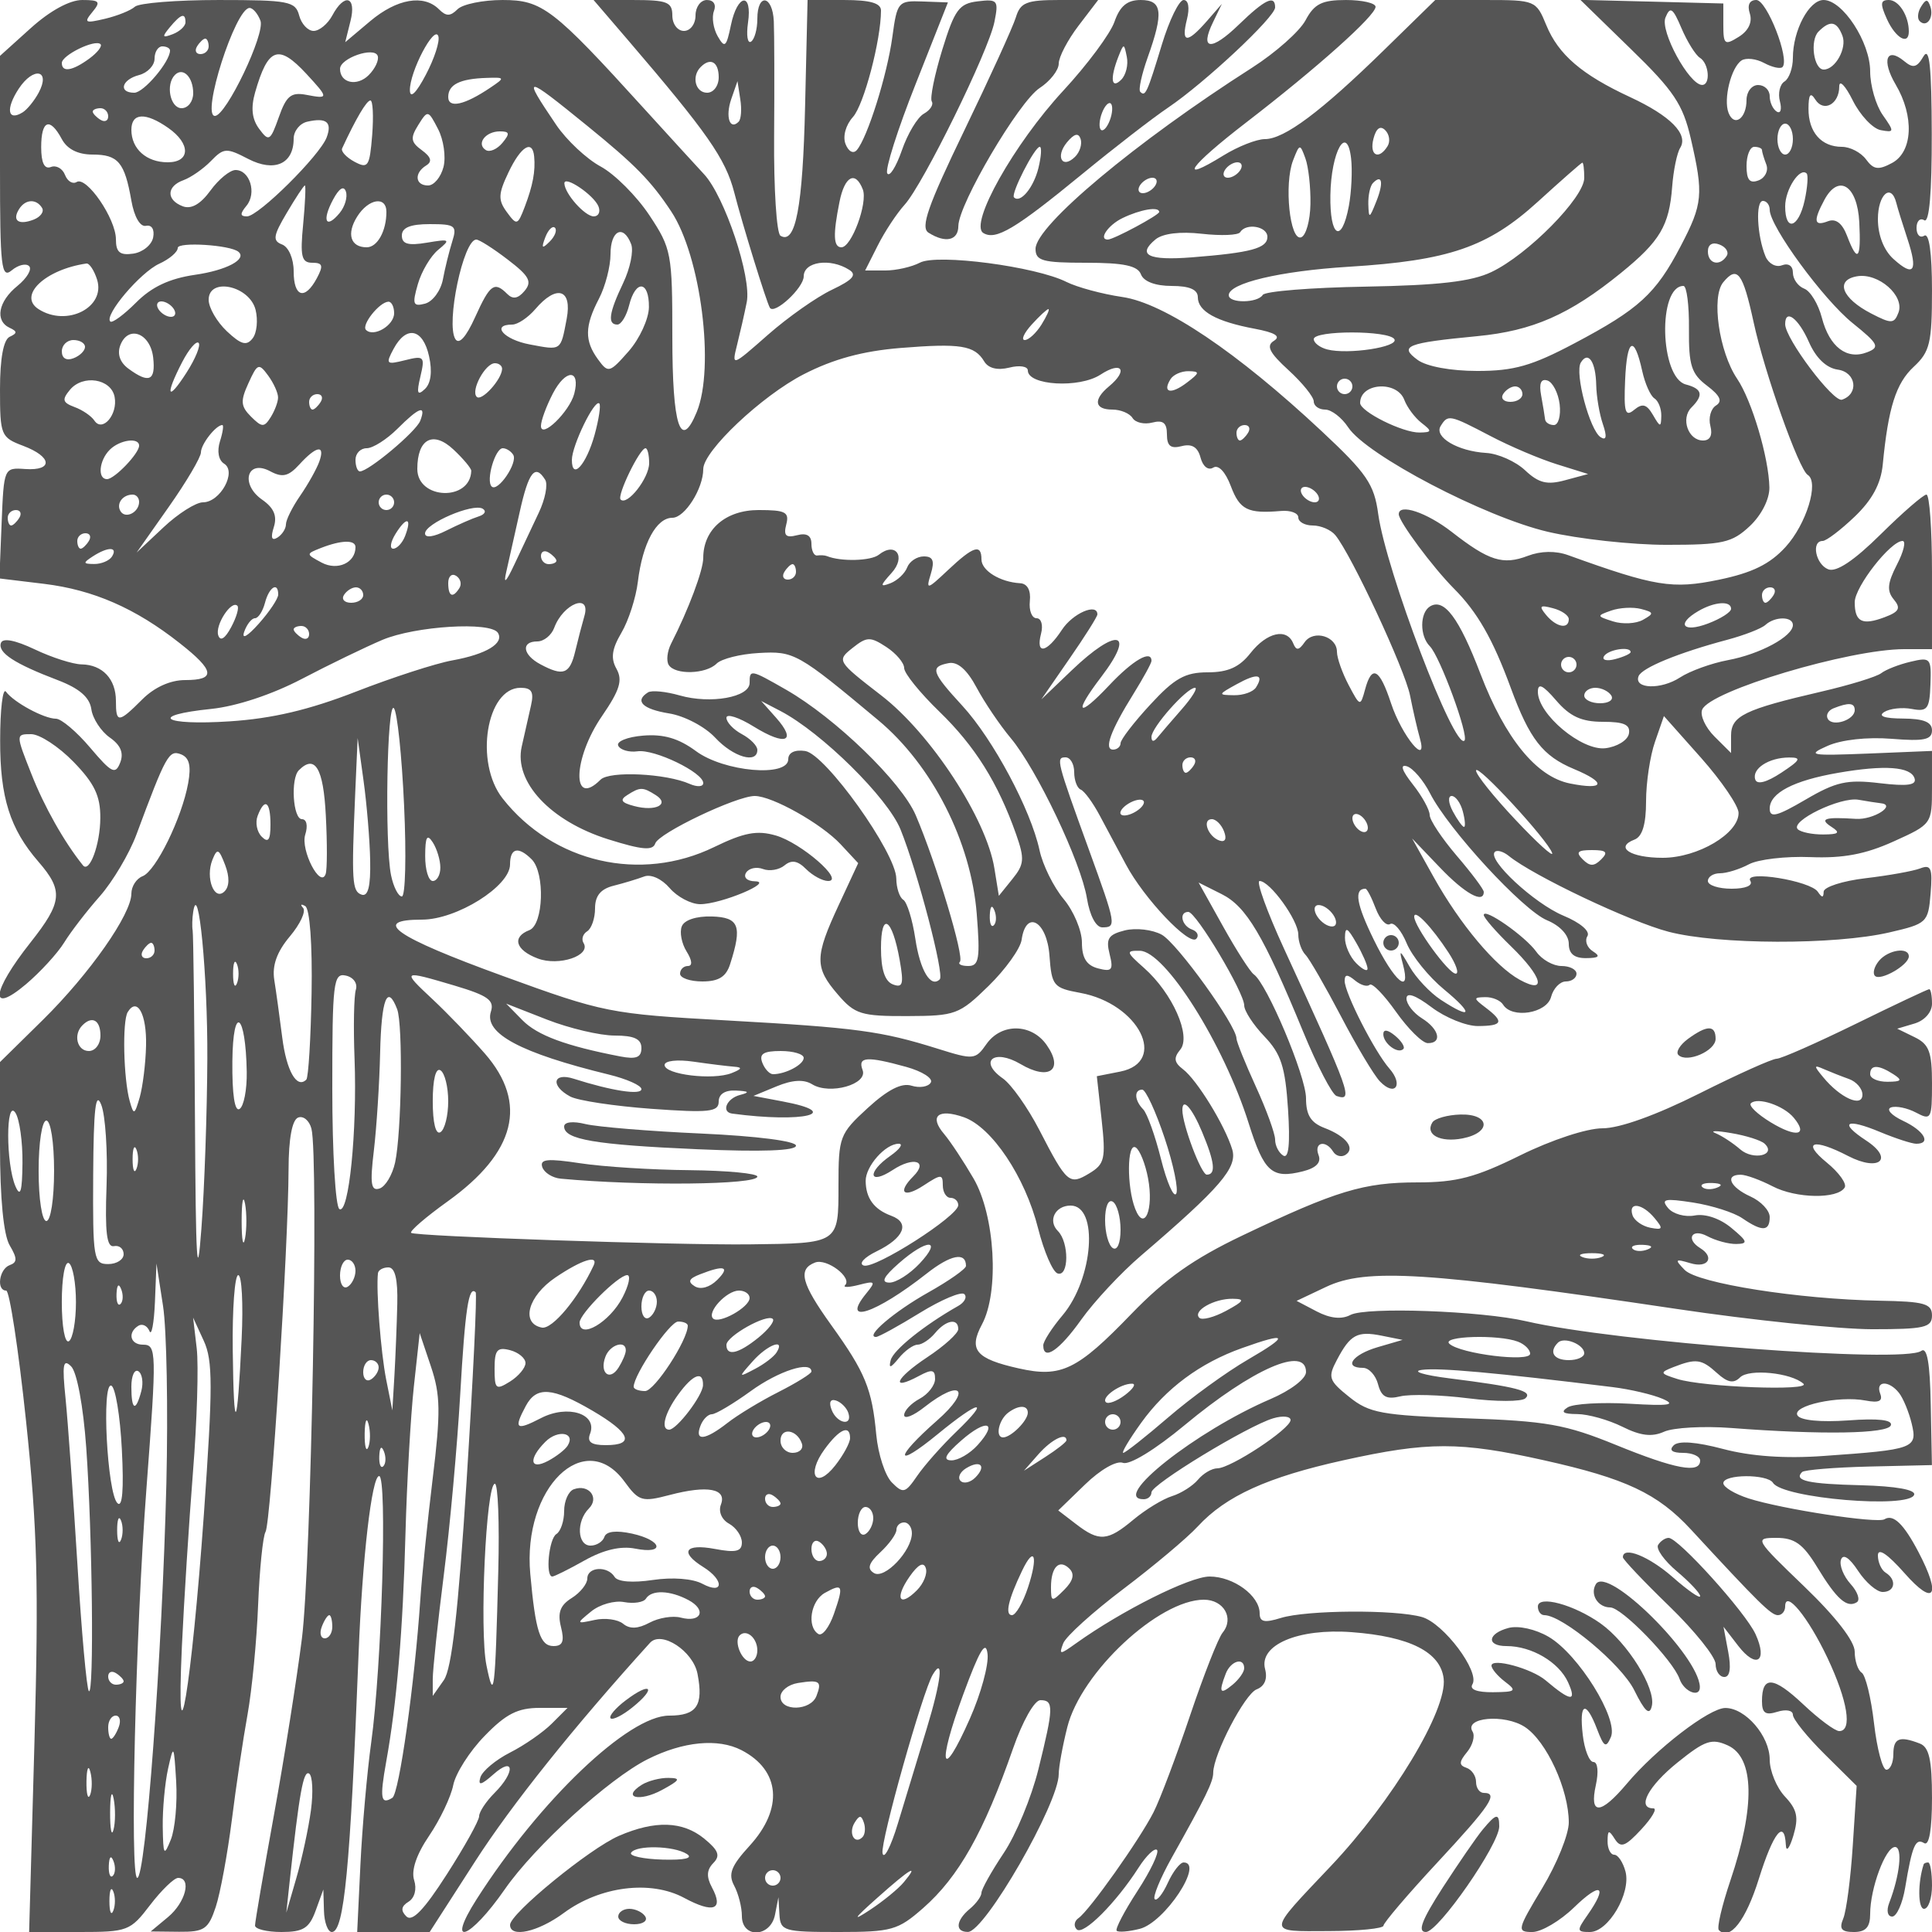 <svg xmlns="http://www.w3.org/2000/svg" version="1.0" width="250" height="250" viewBox="0 0 250 250" preserveAspectRatio="xMidYMid meet">
<g transform="translate(0,250) scale(0.01,-0.01)" fill="#555555" stroke="none">
<path d="M400 24638 l-400 -361 0 -1451 c0 -1288 17 -1436 152 -1324 84 70 185 94 225 54 40 -40 -28 -155 -152 -256 -248 -201 -294 -451 -100 -542 100 -46 100 -70 0 -116 -80 -38 -125 -280 -125 -678 0 -597 11 -624 300 -733 376 -142 391 -325 25 -300 -274 19 -275 16 -304 -698 l-29 -718 579 -70 c637 -78 1181 -315 1754 -767 455 -357 472 -478 70 -478 -191 0 -397 -93 -554 -250 -308 -308 -341 -310 -341 -20 0 284 -174 469 -445 473 -113 2 -385 89 -605 194 -256 121 -414 151 -438 83 -44 -125 175 -268 738 -482 277 -106 410 -221 432 -375 17 -121 125 -286 238 -366 142 -99 184 -201 135 -326 -62 -158 -111 -133 -388 194 -174 206 -374 375 -443 375 -154 0 -546 212 -647 350 -41 55 -75 -228 -75 -630 -2 -737 127 -1146 495 -1570 325 -375 311 -522 -101 -1044 -507 -640 -540 -947 -59 -541 185 157 407 399 493 538 85 139 293 409 462 600 168 191 381 550 473 797 382 1027 421 1099 575 1040 109 -42 136 -146 95 -374 -81 -449 -418 -1138 -590 -1204 -80 -31 -145 -132 -145 -225 0 -267 -540 -1037 -1145 -1634 l-555 -546 0 -1080 c0 -684 46 -1157 125 -1291 100 -170 100 -221 0 -257 -136 -50 -175 -329 -45 -329 43 0 159 -759 257 -1687 146 -1384 165 -2129 109 -4150 l-69 -2463 650 0 c625 0 659 13 916 350 147 192 310 350 362 350 178 0 96 -317 -130 -506 l-225 -187 367 -4 c327 -3 379 33 475 322 59 179 152 685 208 1125 55 440 147 1056 204 1369 56 313 118 949 136 1413 19 465 62 890 96 946 68 110 295 3686 298 4693 1 396 46 638 124 668 67 26 145 -39 172 -144 95 -362 -4 -5646 -123 -6595 -66 -522 -229 -1554 -363 -2291 -134 -738 -244 -1379 -244 -1425 0 -46 154 -84 342 -84 281 0 359 48 442 275 l100 275 8 -275 c4 -151 50 -275 102 -275 159 0 238 824 346 3600 48 1233 171 2300 266 2300 107 0 34 -2466 -103 -3450 -53 -385 -116 -1094 -139 -1575 l-42 -875 469 0 469 0 587 912 c469 730 1281 1746 2264 2830 147 163 559 -107 615 -402 79 -410 -10 -540 -368 -540 -525 0 -1672 -1094 -2490 -2375 -407 -638 -89 -525 365 129 386 556 1346 1430 1848 1682 458 230 910 274 1214 117 503 -260 545 -755 105 -1237 -240 -262 -280 -367 -200 -516 55 -103 100 -280 100 -393 0 -294 372 -278 429 18 l44 225 13 -225 c13 -212 57 -225 761 -225 692 0 772 23 1099 310 460 404 786 983 1163 2065 124 355 277 625 354 625 175 0 172 -95 -26 -894 -89 -361 -291 -850 -450 -1086 -158 -237 -287 -467 -287 -513 0 -45 -68 -139 -150 -207 -182 -151 -195 -300 -25 -299 219 1 1175 1663 1175 2042 0 93 50 366 111 608 178 710 1184 1648 1767 1649 258 0 395 -240 243 -426 -56 -68 -246 -551 -422 -1074 -176 -522 -388 -1085 -472 -1250 -183 -359 -830 -1272 -971 -1370 -55 -38 -66 -104 -23 -146 83 -83 507 341 801 800 100 156 207 258 238 228 30 -31 -83 -270 -253 -531 -170 -261 -291 -493 -269 -515 23 -22 157 -11 298 25 323 81 837 859 568 859 -46 0 -138 -118 -204 -263 -66 -145 -142 -240 -170 -212 -28 28 71 270 221 538 442 789 536 981 536 1099 2 238 409 1020 562 1078 103 40 143 135 109 263 -81 312 428 529 1121 477 752 -56 1150 -258 1190 -602 47 -405 -663 -1583 -1463 -2428 -836 -883 -835 -841 -26 -838 389 1 709 33 710 70 1 37 315 406 698 818 689 742 794 900 600 900 -55 0 -100 64 -100 142 0 78 -56 160 -125 183 -98 33 -96 77 9 204 73 89 105 208 71 264 -115 185 414 232 677 60 280 -184 568 -810 568 -1236 0 -153 -154 -535 -343 -848 -325 -540 -332 -569 -129 -569 117 0 361 144 542 320 346 335 440 282 174 -98 -144 -205 -142 -222 29 -222 239 0 534 502 461 782 -32 120 -97 218 -146 218 -48 0 -87 79 -86 175 1 146 16 151 93 29 77 -121 136 -99 344 125 138 149 209 271 156 271 -220 0 -67 289 314 595 354 285 441 314 650 219 344 -157 356 -790 31 -1751 -109 -324 -176 -610 -148 -638 142 -142 349 123 518 665 187 598 332 779 349 435 4 -96 48 -42 97 122 71 237 49 338 -109 506 -108 115 -197 331 -197 478 0 305 -314 669 -575 668 -207 -1 -898 -532 -1275 -981 -339 -402 -486 -409 -400 -18 38 172 25 300 -31 300 -53 0 -116 158 -138 350 -49 419 40 455 185 75 89 -233 116 -249 179 -102 101 233 -421 1073 -806 1297 -169 99 -390 148 -517 115 -274 -72 -293 -235 -27 -235 324 0 676 -207 795 -467 118 -260 37 -253 -290 24 -182 154 -700 294 -700 190 0 -41 79 -135 175 -208 157 -119 141 -133 -156 -136 -207 -2 -306 36 -266 102 100 162 -372 791 -653 871 -347 99 -1492 91 -1825 -12 -213 -66 -275 -53 -275 60 0 228 -338 476 -648 476 -255 0 -1135 -440 -1729 -865 -210 -150 -222 -150 -165 0 34 90 384 406 777 703 393 297 828 662 965 811 364 394 902 638 1883 855 1097 243 1509 243 2593 1 1064 -237 1473 -430 1905 -897 878 -951 1037 -1108 1125 -1108 52 0 94 51 94 112 0 226 296 -134 548 -666 261 -554 325 -946 152 -946 -55 0 -265 156 -466 346 -386 363 -534 375 -534 41 0 -155 45 -186 200 -137 112 35 200 18 200 -39 0 -57 186 -287 413 -512 l412 -408 -50 -771 c-27 -423 -83 -849 -123 -945 -56 -134 -25 -175 137 -175 155 0 211 63 211 235 0 330 199 865 322 865 101 0 62 -368 -76 -725 -38 -99 -21 -175 39 -175 58 0 134 169 168 375 91 545 134 645 246 575 64 -39 101 176 101 583 0 496 -37 660 -158 706 -264 102 -342 70 -342 -139 0 -110 -41 -200 -90 -200 -50 0 -122 270 -160 600 -38 330 -110 625 -160 656 -49 31 -90 153 -90 272 0 134 -245 451 -654 844 -640 615 -647 628 -358 628 234 0 343 -78 524 -375 254 -419 387 -537 515 -458 47 29 11 136 -81 237 -91 101 -147 242 -124 313 27 81 109 28 222 -144 99 -150 241 -273 318 -273 160 0 185 159 38 250 -55 34 -100 134 -100 223 0 103 124 20 346 -231 385 -437 478 -295 179 275 -192 366 -326 494 -440 424 -94 -58 -1327 131 -1760 270 -179 58 -325 146 -325 197 0 118 570 121 643 4 123 -200 1765 -338 1826 -154 22 65 -236 111 -683 123 -690 17 -879 59 -767 171 28 28 418 60 866 71 l814 19 -15 778 c-10 546 -47 755 -124 699 -226 -164 -3957 116 -5110 384 -581 135 -2071 189 -2275 82 -115 -61 -263 -45 -436 45 l-261 137 380 180 c519 247 1306 197 4542 -285 963 -144 2099 -261 2525 -262 677 0 775 22 775 178 0 153 -98 181 -675 191 -1050 19 -2356 225 -2525 398 -134 138 -126 147 75 87 226 -68 318 77 125 196 -192 119 -106 260 93 154 107 -57 276 -103 375 -101 156 3 147 33 -64 208 -146 122 -337 187 -474 161 -126 -24 -281 19 -345 96 -97 117 -45 128 325 71 242 -38 529 -129 637 -204 256 -175 353 -171 353 17 0 84 -112 204 -250 266 -264 120 -336 282 -125 281 69 0 254 -68 413 -150 303 -158 839 -167 932 -16 31 49 -74 195 -232 324 -331 271 -173 318 278 84 403 -208 597 -38 230 202 -358 235 -257 293 185 108 200 -83 409 -151 466 -151 198 0 101 169 -172 297 -151 71 -221 149 -156 173 66 23 212 -7 325 -67 195 -104 206 -83 206 378 0 407 -37 507 -225 598 l-225 110 225 67 c130 39 225 147 225 256 0 103 -16 188 -36 188 -19 0 -448 -202 -953 -450 -505 -247 -964 -450 -1021 -450 -57 0 -507 -202 -1001 -450 -558 -280 -1031 -450 -1252 -450 -203 0 -657 -149 -1065 -350 -579 -286 -824 -350 -1328 -350 -697 0 -1054 -108 -2267 -687 -635 -303 -996 -559 -1438 -1016 -701 -727 -908 -827 -1456 -704 -557 125 -653 240 -476 570 226 422 169 1409 -109 1887 -128 220 -299 479 -381 576 -198 232 -78 334 256 217 362 -128 793 -773 960 -1438 76 -300 189 -562 252 -583 148 -50 151 402 4 549 -133 133 -35 329 165 329 364 0 295 -944 -103 -1418 -138 -163 -251 -339 -251 -390 0 -208 208 -67 492 333 167 234 513 605 770 825 1032 884 1254 1142 1183 1377 -94 310 -456 900 -637 1037 -115 88 -124 147 -36 253 147 176 -100 732 -468 1058 -233 206 -238 225 -54 222 326 -4 1086 -1208 1409 -2235 199 -630 300 -719 700 -619 173 44 241 114 203 211 -63 165 92 201 189 44 35 -56 105 -75 158 -43 134 83 12 242 -269 349 -178 68 -240 167 -240 385 0 284 -506 1485 -676 1603 -46 32 -226 312 -399 623 l-315 565 297 -149 c321 -160 541 -531 1055 -1779 181 -440 376 -815 433 -834 221 -73 187 21 -680 1907 -221 481 -363 875 -316 875 134 0 501 -508 501 -693 0 -92 42 -210 93 -262 51 -52 257 -410 459 -795 201 -385 428 -765 505 -844 195 -203 308 -45 121 168 -191 218 -578 977 -578 1134 0 86 35 87 134 5 74 -61 159 -86 189 -56 31 30 184 -127 341 -349 157 -222 342 -405 411 -406 192 -3 149 182 -75 321 -110 69 -200 184 -200 256 0 85 115 45 325 -113 179 -135 449 -244 600 -243 320 2 342 54 100 238 -161 122 -162 133 -6 136 93 2 197 -42 231 -97 115 -186 565 -113 621 100 29 110 115 200 191 200 76 0 138 45 138 100 0 55 -87 100 -194 100 -107 0 -253 82 -325 183 -144 202 -681 577 -681 477 0 -35 157 -216 350 -403 411 -399 472 -630 115 -435 -314 172 -772 717 -1113 1328 l-279 500 359 -375 c322 -338 568 -474 568 -316 0 33 -157 243 -350 468 -192 225 -350 462 -350 528 0 65 -98 243 -219 396 -142 181 -168 262 -75 233 79 -25 213 -182 298 -348 239 -470 1202 -1514 1514 -1644 168 -69 282 -192 282 -304 0 -129 71 -188 225 -186 167 1 189 24 87 88 -76 48 -108 136 -71 196 39 63 -90 174 -312 266 -377 158 -987 724 -886 824 28 29 110 6 180 -51 316 -257 1570 -852 2069 -982 646 -168 2147 -173 2858 -8 485 112 501 127 532 503 27 327 6 379 -134 325 -91 -35 -409 -92 -707 -127 -297 -35 -542 -114 -543 -175 -1 -80 -21 -81 -75 -1 -95 143 -962 284 -874 142 37 -61 -60 -102 -243 -102 -168 0 -306 45 -306 100 0 55 70 100 157 100 86 0 254 52 374 116 119 64 477 106 795 93 424 -17 711 37 1076 202 496 224 498 227 498 698 l0 474 -825 -34 c-756 -30 -800 -22 -525 100 179 79 512 116 825 91 421 -34 525 -13 525 109 0 108 -107 151 -375 153 -239 1 -327 31 -244 84 73 46 234 64 359 40 200 -38 229 -1 240 317 13 342 1 356 -258 294 -150 -35 -320 -102 -379 -148 -59 -46 -407 -153 -773 -238 -1001 -232 -1170 -315 -1170 -571 l0 -224 -214 213 c-118 118 -190 274 -160 348 97 243 1902 783 2615 783 l359 0 0 1000 c0 550 -32 1000 -72 1000 -39 0 -306 -231 -592 -514 -345 -341 -573 -493 -678 -453 -163 63 -224 367 -73 367 47 0 233 141 414 314 227 217 340 426 364 675 71 737 171 1052 401 1265 209 194 236 308 236 988 0 488 -37 747 -100 708 -55 -34 -100 11 -100 100 0 89 45 134 100 100 65 -40 99 357 97 1119 -2 874 -30 1134 -108 1000 -84 -144 -134 -156 -249 -60 -230 190 -295 11 -110 -303 243 -411 222 -871 -47 -1015 -177 -95 -239 -86 -336 46 -66 90 -206 163 -313 163 -267 0 -434 191 -432 495 1 184 25 217 88 117 108 -170 310 -60 310 169 0 93 79 12 175 -181 96 -192 259 -365 362 -384 177 -33 179 -22 25 197 -89 127 -162 381 -162 563 0 379 -356 924 -603 924 -188 0 -397 -394 -397 -749 0 -131 -49 -269 -109 -306 -60 -37 -86 -153 -59 -256 27 -104 9 -164 -41 -133 -50 31 -91 121 -91 200 0 79 -67 144 -150 144 -82 0 -150 -87 -150 -194 0 -241 -160 -354 -233 -165 -68 178 34 588 169 677 57 37 188 23 292 -33 104 -56 211 -79 237 -53 99 98 -201 868 -338 868 -89 0 -120 -65 -84 -176 35 -112 -18 -223 -144 -301 -181 -113 -199 -99 -199 154 l0 278 -925 24 -925 23 654 -637 c555 -539 673 -716 775 -1158 167 -723 156 -844 -132 -1394 -321 -615 -539 -814 -1373 -1255 -551 -292 -784 -358 -1256 -358 -345 0 -658 58 -774 143 -244 179 -146 219 770 307 720 69 1198 279 1861 818 507 412 625 612 663 1117 16 209 62 435 104 502 109 176 -126 414 -647 656 -627 291 -929 550 -1086 932 -131 320 -144 325 -785 325 l-652 0 -661 -646 c-818 -800 -1292 -1154 -1544 -1154 -106 0 -347 -95 -535 -211 -607 -375 -447 -144 296 428 917 706 1672 1381 1672 1495 0 48 -172 88 -383 88 -311 0 -410 -49 -523 -262 -77 -144 -389 -420 -692 -614 -1505 -961 -2802 -2046 -2802 -2344 0 -155 91 -180 653 -180 488 0 668 -38 711 -150 35 -93 187 -150 397 -150 231 0 339 -47 339 -146 0 -182 239 -315 737 -408 264 -50 341 -98 248 -156 -104 -64 -60 -153 190 -381 179 -164 325 -345 325 -403 0 -58 66 -106 148 -106 81 0 215 -104 298 -230 236 -359 1766 -1160 2582 -1351 397 -93 1090 -169 1539 -169 727 0 845 27 1075 242 152 143 256 349 254 500 -7 384 -226 1124 -418 1408 -234 348 -336 1059 -179 1248 182 220 253 126 393 -518 140 -650 585 -1904 700 -1975 150 -93 -18 -639 -287 -933 -203 -222 -430 -334 -865 -424 -599 -124 -822 -88 -1947 318 -163 59 -354 56 -524 -9 -321 -122 -502 -65 -983 310 -326 253 -686 373 -686 229 0 -94 439 -685 713 -961 305 -306 504 -654 736 -1285 244 -664 414 -882 818 -1051 427 -178 399 -277 -52 -187 -434 87 -837 581 -1158 1419 -277 725 -471 984 -653 872 -133 -83 -134 -383 -2 -515 131 -131 509 -1160 448 -1221 -129 -129 -1015 2200 -1116 2933 -52 385 -148 525 -732 1071 -1094 1023 -2035 1657 -2579 1736 -260 38 -585 126 -723 195 -397 200 -1675 368 -1897 249 -105 -55 -306 -101 -449 -101 l-259 0 164 325 c90 179 246 415 346 525 241 265 1087 1987 1163 2367 56 279 42 297 -216 266 -241 -29 -299 -107 -459 -626 -100 -326 -161 -627 -136 -669 26 -42 -20 -113 -102 -159 -83 -46 -211 -260 -285 -475 -75 -215 -160 -349 -189 -297 -30 51 135 570 366 1152 l419 1060 -327 12 c-317 12 -330 -3 -392 -459 -67 -494 -323 -1306 -460 -1464 -46 -52 -108 -19 -146 79 -38 98 3 246 96 349 142 156 363 996 363 1378 0 96 -141 136 -475 136 l-475 0 -32 -1369 c-30 -1311 -123 -1802 -319 -1681 -50 31 -87 606 -82 1278 5 672 3 1346 -4 1497 -16 340 -213 368 -213 31 0 -134 -37 -267 -82 -295 -45 -28 -62 82 -39 244 59 402 -137 376 -221 -30 -59 -285 -80 -303 -171 -144 -57 100 -79 246 -49 325 33 85 -4 144 -91 144 -81 0 -147 -90 -147 -200 0 -111 -67 -200 -150 -200 -83 0 -150 89 -150 200 0 174 -67 200 -509 200 l-510 0 435 -507 c1038 -1211 1272 -1546 1385 -1983 108 -421 416 -1416 461 -1492 56 -96 438 257 438 406 0 191 343 241 588 85 104 -65 49 -129 -222 -258 -199 -94 -572 -357 -830 -584 -468 -412 -469 -412 -398 -128 39 156 96 405 125 552 64 321 -286 1369 -553 1655 -104 112 -453 494 -775 848 -1179 1299 -1319 1406 -1832 1406 -254 0 -517 -54 -583 -120 -93 -93 -147 -93 -240 0 -197 197 -544 137 -889 -153 l-324 -273 68 273 c81 320 -77 369 -235 73 -59 -110 -168 -200 -242 -200 -74 0 -158 90 -187 200 -48 183 -136 200 -1042 200 -544 0 -1032 -39 -1084 -87 -52 -48 -227 -118 -387 -156 -258 -61 -277 -51 -163 87 112 135 94 156 -132 156 -161 0 -417 -140 -663 -362z m2970 95 c65 -168 -444 -1233 -589 -1233 -181 0 264 1391 447 1397 43 2 107 -72 142 -164z m18627 -481 c118 -73 140 -352 28 -351 -167 1 -547 698 -474 872 61 149 95 127 208 -140 75 -175 182 -346 238 -381z m-19597 459 c0 -49 -74 -118 -164 -153 -137 -52 -144 -38 -38 90 144 173 202 191 202 63z m21441 -174 c61 -159 -92 -437 -242 -437 -130 0 -182 377 -67 492 150 150 236 135 309 -55z m-18331 -505 c-124 -236 -203 -313 -206 -202 -5 238 317 853 368 702 22 -65 -51 -290 -162 -500z m-4354 210 c-220 -161 -356 -182 -356 -57 0 101 428 310 500 244 27 -25 -38 -109 -144 -187z m1544 158 c0 -55 -48 -100 -106 -100 -58 0 -78 45 -44 100 34 55 82 100 106 100 24 0 44 -45 44 -100z m-500 -54 c0 -144 -340 -546 -462 -546 -210 0 -165 170 62 229 110 29 200 124 200 212 0 87 45 159 100 159 55 0 100 -24 100 -54z m2571 -318 c-151 -151 -371 -103 -371 81 0 138 441 291 487 169 20 -54 -32 -166 -116 -250z m-807 17 c292 -316 292 -328 -1 -272 -196 37 -258 -13 -355 -289 -110 -310 -129 -321 -254 -152 -94 126 -110 271 -53 472 167 582 301 631 663 241z m5336 -45 c0 -111 -67 -200 -150 -200 -152 0 -205 212 -83 333 126 127 233 66 233 -133z m-8800 -200 c-56 -104 -149 -218 -207 -254 -194 -120 -222 44 -52 304 192 293 419 248 259 -50z m2000 -6 c0 -107 -67 -194 -150 -194 -148 0 -210 307 -86 431 104 104 236 -28 236 -237z m3847 73 c-334 -226 -547 -274 -547 -122 0 161 151 236 497 247 238 8 240 3 50 -125z m1253 -496 c620 -504 825 -713 1086 -1108 383 -579 566 -2018 330 -2594 -210 -510 -316 -184 -316 970 0 1083 -11 1144 -298 1577 -165 248 -448 531 -629 629 -182 98 -442 341 -577 541 -443 656 -421 655 404 -15z m1958 54 c-115 -116 -174 65 -96 292 l81 233 36 -234 c21 -128 11 -259 -21 -291z m-4742 -173 c-33 -408 -53 -439 -229 -345 -106 57 -178 135 -160 173 180 389 317 620 366 620 32 0 42 -202 23 -448z m-3416 242 c0 -58 -45 -78 -100 -44 -55 34 -100 82 -100 106 0 24 45 44 100 44 55 0 100 -48 100 -106z m4339 -654 c-34 -132 -123 -240 -200 -240 -168 0 -183 161 -24 259 81 50 64 109 -56 197 -144 105 -152 158 -47 326 123 197 128 196 256 -51 72 -138 104 -359 71 -491z m-3561 504 c291 -204 287 -444 -8 -444 -276 0 -470 174 -470 420 0 221 183 231 478 24z m2049 -122 c-89 -235 -883 -1022 -1031 -1022 -91 0 -92 34 -7 137 136 164 44 463 -141 463 -72 0 -219 -120 -325 -266 -129 -177 -249 -245 -359 -203 -215 82 -210 259 11 338 96 35 256 146 354 247 167 172 201 174 482 28 340 -176 589 -66 589 261 0 99 79 198 175 220 249 57 326 -5 252 -203z m-3427 -22 c69 -130 209 -200 398 -200 331 0 415 -100 502 -597 37 -210 114 -342 189 -325 74 16 113 -47 93 -150 -19 -98 -135 -192 -258 -210 -173 -25 -224 18 -224 185 0 266 -380 821 -508 742 -52 -32 -119 10 -151 92 -32 83 -114 129 -183 102 -83 -32 -125 54 -125 257 0 350 112 393 267 104z m17155 -91 c-115 -186 -239 -120 -182 98 35 134 88 172 152 108 54 -54 67 -146 30 -206z m5245 91 c0 -110 -45 -200 -100 -200 -55 0 -100 90 -100 200 0 110 45 200 100 200 55 0 100 -90 100 -200z m-16699 -49 c-68 -82 -164 -124 -214 -93 -128 79 -6 242 181 242 127 0 133 -28 33 -149z m10953 -817 c-93 -496 -248 -405 -239 141 9 565 215 930 268 476 18 -155 5 -433 -29 -617z m-10542 641 c18 -190 -17 -375 -122 -652 -92 -240 -103 -243 -232 -67 -115 157 -111 235 22 514 160 337 311 429 332 205z m10045 -616 c-4 -216 -58 -409 -121 -430 -146 -49 -222 688 -104 995 85 219 90 219 160 26 40 -110 69 -376 65 -591z m5843 699 c0 -23 25 -107 56 -187 30 -80 -15 -172 -100 -205 -115 -44 -156 5 -156 187 0 136 45 247 100 247 55 0 100 -19 100 -42z m-6750 -258 c-34 -55 -107 -100 -162 -100 -55 0 -72 45 -38 100 34 55 107 100 162 100 55 0 72 -45 38 -100z m4450 -103 c0 -253 -733 -996 -1201 -1217 -260 -124 -682 -172 -1629 -189 -703 -12 -1301 -60 -1330 -107 -66 -107 -440 -111 -440 -4 0 156 663 313 1550 368 1300 80 1803 253 2451 843 302 275 560 502 574 504 14 3 25 -86 25 -198z m2852 -290 c-79 -359 -252 -412 -252 -77 0 220 191 512 278 425 22 -22 11 -179 -26 -348z m-15607 -80 c27 -70 -1 -127 -62 -127 -114 0 -374 291 -380 426 -5 112 385 -151 442 -299z m3420 221 c66 -174 -146 -748 -277 -748 -104 0 -111 161 -25 588 66 334 206 408 302 160z m3785 52 c-34 -55 -107 -100 -162 -100 -55 0 -72 45 -38 100 34 55 107 100 162 100 55 0 72 -45 38 -100z m2858 -210 c-88 -221 -96 -223 -102 -32 -3 115 24 239 61 275 119 120 139 1 41 -243z m-13885 -290 c-41 -419 -21 -500 118 -500 135 0 146 -37 59 -200 -155 -289 -300 -246 -300 89 0 164 -65 314 -149 347 -126 48 -117 111 60 410 115 195 220 354 234 354 14 0 4 -225 -22 -500z m472 144 c-177 -214 -233 -103 -86 172 79 148 140 186 167 105 24 -70 -13 -195 -81 -277z m19664 -119 c25 -483 -22 -536 -158 -177 -63 165 -146 228 -248 189 -180 -69 -192 3 -46 276 184 343 428 188 452 -288z m479 250 c17 -69 83 -280 145 -468 138 -419 83 -498 -182 -258 -125 113 -201 309 -201 516 0 320 172 471 238 210z m-23994 -65 c30 -49 -19 -117 -109 -152 -195 -75 -281 -13 -189 135 80 130 223 139 298 17z m4456 -52 c0 -248 -117 -458 -255 -458 -209 0 -264 173 -124 396 146 234 379 272 379 62z m17900 27 c0 -213 693 -1160 1073 -1466 335 -270 356 -312 188 -377 -263 -103 -488 68 -586 446 -46 177 -149 347 -229 377 -80 31 -146 124 -146 206 0 89 -58 128 -142 96 -78 -30 -173 22 -212 114 -110 265 -132 719 -34 719 48 0 88 -52 88 -115z m-7900 -28 c0 -40 -591 -357 -665 -357 -125 0 4 188 190 278 234 113 475 153 475 79z m-9148 -382 c-39 -124 -94 -345 -121 -491 -28 -146 -132 -287 -231 -313 -156 -41 -168 -8 -93 252 47 165 166 365 264 445 163 134 151 142 -146 92 -244 -41 -325 -18 -325 93 0 102 110 147 362 147 329 0 355 -20 290 -225z m1260 -2 c-98 -98 -110 -86 -56 56 38 99 94 154 125 124 30 -31 0 -112 -69 -180z m9288 62 c0 -148 -213 -205 -978 -265 -563 -44 -713 30 -470 232 94 77 318 105 600 73 248 -28 471 -19 495 20 77 124 353 77 353 -60z m-8233 -94 c34 -88 -13 -314 -103 -503 -185 -388 -206 -538 -75 -538 49 0 118 113 152 250 84 336 260 319 256 -25 -2 -151 -120 -408 -262 -570 -248 -282 -265 -286 -397 -105 -176 241 -173 430 13 786 82 158 149 417 149 575 0 310 167 391 267 130z m-5082 -99 c116 -96 -155 -240 -562 -298 -330 -48 -560 -156 -762 -359 -159 -159 -310 -270 -334 -245 -81 81 389 635 633 747 132 60 240 152 240 205 0 81 679 39 785 -50z m3485 -101 c278 -212 318 -285 219 -404 -84 -101 -152 -114 -225 -41 -167 167 -223 127 -416 -300 -116 -257 -208 -360 -256 -283 -124 201 104 1287 271 1287 38 0 221 -116 407 -259z m15774 49 c-88 -142 -244 -105 -244 57 0 89 59 124 149 89 83 -31 125 -97 95 -146z m-21088 -307 c114 -361 -391 -617 -756 -384 -273 174 82 513 618 591 38 6 100 -88 138 -207z m23310 -428 c-56 -146 -91 -147 -352 -12 -382 197 -472 433 -183 482 277 47 618 -253 535 -470z m-21259 37 c33 -133 17 -300 -38 -370 -78 -101 -149 -82 -334 92 -129 122 -235 305 -235 407 0 295 527 183 607 -129z m18548 -248 c-4 -471 31 -582 234 -735 170 -129 203 -202 116 -256 -67 -42 -100 -160 -73 -264 31 -121 -3 -189 -95 -189 -192 0 -292 285 -150 427 160 160 141 242 -72 298 -337 88 -366 1275 -31 1275 42 0 74 -250 71 -556z m-14522 131 c-80 -420 -65 -410 -478 -332 -334 62 -506 257 -227 257 70 0 205 90 299 200 276 323 479 260 406 -125z m-5083 125 c34 -55 17 -100 -38 -100 -55 0 -128 45 -162 100 -34 55 -17 100 38 100 55 0 128 -45 162 -100z m2850 -53 c0 -158 -265 -315 -364 -216 -63 63 172 359 289 365 41 2 75 -65 75 -149z m8377 -147 c-69 -110 -166 -200 -217 -200 -50 0 -10 90 90 200 100 110 197 200 216 200 20 0 -21 -90 -89 -200z m9930 -225 c91 -208 226 -337 374 -358 238 -33 277 -314 54 -389 -112 -37 -735 790 -735 977 0 206 171 78 307 -230z m-21425 -201 c34 -301 -52 -341 -318 -146 -112 81 -150 191 -107 305 102 265 388 158 425 -159z m3570 16 c44 -197 24 -352 -55 -425 -96 -90 -109 -55 -57 163 61 259 48 273 -198 211 -244 -61 -255 -51 -149 147 165 308 380 263 459 -96z m12491 221 c62 -101 -600 -202 -868 -133 -96 25 -175 85 -175 134 0 115 972 115 1043 -1z m-16943 -100 c0 -49 -67 -116 -150 -147 -91 -35 -150 0 -150 89 0 81 68 147 150 147 83 0 150 -40 150 -89z m1314 -332 c-247 -386 -283 -302 -57 135 87 168 183 280 213 249 30 -30 -40 -203 -156 -384z m10321 145 c54 -90 171 -119 325 -81 132 34 240 17 240 -37 0 -194 666 -233 940 -54 276 181 364 59 110 -152 -207 -172 -188 -300 44 -300 107 0 224 -49 261 -109 37 -60 152 -86 256 -59 139 36 189 -4 189 -153 0 -150 49 -189 191 -152 132 34 208 -12 244 -149 30 -114 99 -169 164 -129 67 42 158 -54 228 -240 116 -307 218 -358 648 -321 124 11 225 -27 225 -84 0 -57 84 -104 188 -104 103 0 234 -56 291 -125 208 -252 899 -1735 967 -2075 38 -193 95 -440 126 -549 111 -390 -232 24 -372 448 -149 453 -249 505 -337 176 -60 -220 -64 -219 -212 61 -83 158 -151 351 -151 429 0 201 -301 291 -418 125 -75 -108 -109 -111 -148 -15 -82 202 -340 144 -552 -125 -144 -184 -292 -250 -555 -250 -292 0 -429 -77 -742 -417 -212 -229 -385 -454 -385 -500 0 -45 -44 -83 -97 -83 -122 0 -32 246 265 723 127 205 232 396 232 425 0 149 -240 11 -550 -319 -406 -430 -464 -365 -100 112 453 594 206 648 -383 84 l-392 -375 362 524 c200 288 363 547 363 575 0 153 -319 15 -459 -199 -197 -300 -342 -327 -270 -50 29 111 3 200 -58 200 -61 0 -100 100 -87 222 15 139 -32 226 -126 231 -259 15 -500 163 -500 308 0 205 -104 172 -431 -136 -276 -260 -289 -262 -224 -50 51 168 28 225 -91 225 -88 0 -185 -64 -215 -142 -30 -79 -127 -170 -216 -205 -139 -53 -137 -34 14 133 192 212 52 409 -166 235 -101 -80 -490 -91 -671 -17 -27 11 -84 14 -125 8 -41 -7 -75 61 -75 150 0 108 -61 145 -187 112 -144 -37 -176 -5 -139 139 42 160 -9 187 -357 187 -427 0 -717 -251 -717 -619 0 -160 -190 -667 -416 -1110 -50 -99 -64 -222 -31 -275 81 -132 482 -121 620 17 62 62 307 124 545 137 459 26 504 1 1547 -870 697 -582 1200 -1571 1274 -2505 46 -579 30 -675 -109 -675 -90 0 -139 24 -109 54 61 61 -305 1274 -571 1896 -184 431 -1041 1260 -1678 1625 -461 264 -472 266 -472 88 0 -186 -506 -276 -905 -162 -178 51 -362 69 -409 40 -179 -111 -73 -217 273 -273 199 -32 464 -172 595 -313 235 -253 546 -343 546 -159 0 54 -90 145 -200 204 -110 59 -200 154 -200 212 0 57 160 6 355 -115 413 -255 562 -194 286 117 l-191 215 250 -130 c533 -279 1387 -1122 1553 -1533 221 -547 569 -1877 508 -1938 -117 -117 -255 112 -317 526 -37 246 -107 473 -156 503 -48 30 -89 153 -90 274 -2 332 -918 1613 -1179 1651 -135 20 -219 -21 -219 -106 0 -237 -832 -164 -1195 105 -224 165 -418 222 -684 200 -205 -17 -349 -76 -321 -131 28 -55 139 -87 249 -72 220 31 851 -274 851 -411 0 -49 -79 -53 -175 -11 -306 136 -1038 171 -1154 55 -376 -376 -360 274 20 825 229 334 268 461 187 608 -78 138 -61 257 63 468 92 156 188 453 213 661 60 495 239 827 447 827 160 0 399 377 399 630 0 234 758 949 1300 1227 383 197 763 300 1250 340 778 63 960 34 1085 -173z m8515 -124 c36 -164 107 -323 158 -355 50 -31 91 -133 89 -226 -3 -152 -14 -151 -108 12 -82 140 -136 154 -244 65 -115 -95 -134 -31 -116 385 23 542 117 592 221 119z m-595 -183 c3 -147 41 -374 86 -505 55 -161 46 -216 -28 -170 -141 87 -340 833 -257 967 95 155 193 11 199 -292z m-17057 -161 c0 -58 -44 -173 -96 -256 -84 -133 -113 -131 -254 9 -134 134 -139 202 -33 433 116 256 134 263 255 98 72 -98 129 -226 128 -284z m2899 369 c-6 -138 -266 -423 -328 -360 -81 80 110 435 235 435 53 0 95 -34 93 -75z m934 -319 c-62 -235 -431 -592 -431 -417 0 67 69 255 154 419 166 320 360 319 277 -2z m7926 142 c-205 -156 -320 -131 -211 45 36 59 142 106 235 104 148 -3 145 -21 -24 -149z m-13874 -184 c44 -228 -158 -463 -262 -306 -39 59 -155 138 -257 175 -155 58 -165 95 -59 223 168 202 533 144 578 -92z m16017 136 c0 -55 -45 -100 -100 -100 -55 0 -100 45 -100 100 0 55 45 100 100 100 55 0 100 -45 100 -100z m2682 -233 c17 -147 -17 -267 -75 -267 -59 0 -110 34 -114 75 -5 41 -27 180 -51 309 -29 156 -2 219 82 192 69 -23 140 -162 158 -309z m-2010 58 c36 -96 136 -230 222 -297 139 -108 136 -122 -24 -125 -218 -4 -770 271 -770 383 0 261 477 293 572 39z m1528 75 c0 -55 -70 -100 -156 -100 -86 0 -128 45 -94 100 34 55 104 100 156 100 52 0 94 -45 94 -100z m-15550 -100 c-34 -55 -82 -100 -106 -100 -24 0 -44 45 -44 100 0 55 48 100 106 100 58 0 78 -45 44 -100z m3544 -427 c-108 -388 -294 -594 -294 -324 0 184 294 790 355 730 22 -22 -6 -205 -61 -406z m-2256 182 c-54 -140 -668 -655 -781 -655 -31 0 -57 68 -57 150 0 83 65 150 145 150 80 0 258 113 396 250 283 283 378 317 297 105z m13848 -197 c255 -134 644 -299 864 -367 l400 -125 -297 -80 c-234 -64 -342 -37 -518 128 -122 115 -349 216 -504 225 -367 22 -678 205 -589 348 94 152 113 149 644 -129z m-16440 -70 c-40 -127 -18 -243 54 -288 167 -103 -49 -500 -274 -500 -91 0 -322 -146 -512 -325 l-346 -325 416 591 c229 325 416 643 416 705 0 106 194 354 277 354 20 0 6 -96 -31 -212z m13304 112 c-34 -55 -82 -100 -106 -100 -24 0 -44 45 -44 100 0 55 48 100 106 100 58 0 78 -45 44 -100z m-10052 -492 c-10 -399 -698 -375 -698 24 0 390 204 499 469 250 127 -119 230 -243 229 -274z m-4298 325 c0 -101 -319 -433 -415 -433 -126 0 -103 242 35 380 129 129 380 164 380 53z m2331 -208 c-35 -96 -146 -294 -247 -440 -101 -146 -184 -313 -184 -370 0 -57 -50 -134 -111 -172 -74 -45 -89 0 -46 136 46 144 2 249 -152 356 -287 201 -193 527 105 367 159 -85 236 -67 377 87 224 246 339 262 258 36z m2510 90 c63 -102 -200 -489 -279 -410 -77 76 45 495 144 495 45 0 106 -38 135 -85z m1759 -108 c0 -194 -284 -556 -369 -471 -51 50 247 664 322 664 26 0 47 -87 47 -193z m-1345 -216 c37 -59 0 -250 -83 -425 -83 -174 -224 -473 -314 -666 -111 -237 -146 -269 -107 -100 31 138 109 486 174 775 115 520 200 627 330 416z m9995 -191 c34 -55 17 -100 -38 -100 -55 0 -128 45 -162 100 -34 55 -17 100 38 100 55 0 128 -45 162 -100z m-15250 -94 c0 -136 -176 -225 -240 -122 -60 97 26 216 157 216 46 0 83 -42 83 -94z m3300 -6 c0 -55 -45 -100 -100 -100 -55 0 -100 45 -100 100 0 55 45 100 100 100 55 0 100 -45 100 -100z m1095 -182 c-80 -25 -269 -108 -420 -184 -164 -83 -275 -98 -275 -37 0 129 617 394 745 321 52 -30 30 -75 -50 -100z m-5945 -18 c-34 -55 -82 -100 -106 -100 -24 0 -44 45 -44 100 0 55 48 100 106 100 58 0 78 -45 44 -100z m4992 -236 c-35 -90 -104 -164 -154 -164 -49 0 -35 88 32 195 142 227 214 209 122 -31z m-4092 -64 c-34 -55 -82 -100 -106 -100 -24 0 -44 45 -44 100 0 55 48 100 106 100 58 0 78 -45 44 -100z m3450 -80 c0 -203 -233 -309 -438 -200 -205 110 -205 112 -10 189 266 104 448 108 448 11z m19946 -227 c-123 -239 -132 -339 -41 -449 95 -114 71 -160 -119 -231 -289 -109 -386 -61 -386 194 0 199 464 793 619 793 47 0 15 -138 -73 -307z m-23096 107 c-34 -55 -138 -99 -231 -98 -146 1 -148 14 -19 98 196 127 328 127 250 0z m5750 -56 c0 -24 -45 -44 -100 -44 -55 0 -100 48 -100 106 0 58 45 78 100 44 55 -34 100 -82 100 -106z m3100 -144 c0 -55 -48 -100 -106 -100 -58 0 -78 45 -44 100 34 55 82 100 106 100 24 0 44 -45 44 -100z m-4354 -207 c-86 -139 -146 -113 -146 63 0 86 46 128 102 93 56 -35 75 -105 44 -156z m-2346 -87 c0 -52 -113 -221 -250 -375 -150 -168 -226 -210 -190 -106 34 96 96 175 139 175 43 0 101 90 130 200 53 204 171 277 171 106z m1100 -6 c0 -55 -70 -100 -156 -100 -86 0 -128 45 -94 100 34 55 104 100 156 100 52 0 94 -45 94 -100z m18250 0 c-34 -55 -82 -100 -106 -100 -24 0 -44 45 -44 100 0 55 48 100 106 100 58 0 78 -45 44 -100z m-19959 -416 c-79 -148 -140 -186 -167 -105 -44 131 170 460 248 382 24 -24 -12 -149 -81 -277z m4570 141 c-28 -96 -81 -299 -117 -450 -71 -299 -154 -330 -451 -171 -231 123 -254 296 -40 296 84 0 182 79 218 175 117 318 482 458 390 150z m12739 -37 c0 -135 -161 -105 -293 54 -97 117 -82 133 87 88 113 -29 206 -93 206 -142z m959 -9 c-89 -50 -263 -59 -386 -20 -214 68 -215 73 -25 140 110 39 283 48 387 21 168 -44 171 -59 24 -141z m1141 143 c0 -43 -135 -129 -300 -191 -323 -122 -413 -7 -125 161 210 123 425 138 425 30z m800 -210 c0 -147 -426 -377 -840 -454 -214 -40 -493 -141 -620 -224 -246 -161 -601 -150 -537 16 42 108 513 302 1147 471 220 59 443 145 495 193 124 112 355 111 355 -2z m-19200 -118 c0 -58 -45 -78 -100 -44 -55 34 -100 82 -100 106 0 24 45 44 100 44 55 0 100 -48 100 -106z m2443 17 c84 -135 -151 -277 -588 -356 -217 -39 -780 -222 -1250 -405 -606 -236 -1081 -348 -1630 -384 -871 -57 -1068 76 -239 161 325 34 785 186 1172 389 351 184 819 410 1040 504 427 180 1403 240 1495 91z m5257 -456 c0 -68 205 -321 456 -564 460 -446 757 -920 992 -1585 112 -319 107 -390 -48 -581 l-175 -217 -58 358 c-105 644 -822 1740 -1462 2234 -573 443 -579 452 -374 615 186 148 230 149 438 13 127 -83 231 -206 231 -273z m9400 207 c0 -21 -90 -62 -200 -91 -110 -29 -175 -12 -144 38 54 87 344 132 344 53z m-8022 -1112 c337 -401 911 -1608 987 -2075 36 -222 117 -375 198 -375 186 0 181 31 -171 1001 -420 1157 -431 1199 -304 1199 62 0 112 -86 112 -192 0 -105 38 -206 84 -225 47 -18 157 -168 245 -333 89 -165 241 -451 340 -636 233 -439 821 -1059 911 -962 38 41 14 95 -55 120 -135 48 -174 228 -48 228 100 0 723 -1043 723 -1210 0 -71 118 -252 262 -402 215 -225 269 -392 305 -940 29 -451 9 -645 -62 -601 -58 36 -105 128 -105 206 0 78 -112 387 -250 688 -137 300 -250 580 -250 621 0 168 -766 1231 -967 1343 -120 66 -334 91 -477 56 -214 -54 -248 -107 -198 -306 52 -207 31 -233 -149 -186 -149 39 -209 134 -209 335 0 154 -107 408 -237 563 -130 156 -271 440 -312 633 -113 523 -599 1432 -997 1866 -402 437 -424 506 -179 553 116 23 238 -84 363 -318 103 -193 302 -486 440 -651z m7322 950 c0 -55 -45 -100 -100 -100 -55 0 -100 45 -100 100 0 55 45 100 100 100 55 0 100 -45 100 -100z m-4146 -293 c-36 -59 -164 -105 -285 -103 -211 3 -210 8 31 141 267 148 361 134 254 -38z m4487 -447 c276 0 359 -38 337 -155 -17 -85 -154 -169 -305 -187 -306 -35 -873 439 -873 730 0 119 64 89 237 -112 179 -208 328 -276 604 -276z m-13869 215 c-28 -124 -82 -365 -121 -536 -103 -456 371 -965 1121 -1200 436 -137 575 -149 607 -53 44 134 1051 614 1287 614 226 0 863 -358 1112 -625 l227 -244 -251 -540 c-313 -673 -315 -809 -12 -1160 219 -255 301 -281 897 -279 625 2 673 19 1053 390 219 214 412 483 428 598 56 395 328 241 360 -205 29 -392 51 -419 400 -483 756 -139 1138 -893 517 -1018 l-304 -60 62 -562 c55 -507 40 -575 -159 -695 -259 -157 -291 -129 -647 561 -150 290 -362 590 -472 667 -319 223 -115 389 229 186 370 -219 565 -76 337 248 -196 280 -587 285 -779 10 -142 -203 -166 -205 -631 -59 -731 229 -1050 272 -2733 366 -1508 84 -1586 99 -2893 575 -1398 508 -1714 729 -1046 729 449 0 1139 432 1139 714 0 214 107 239 280 66 175 -175 153 -846 -30 -916 -229 -88 -179 -258 107 -366 274 -105 695 37 594 200 -30 49 -9 116 47 151 56 35 102 168 102 296 0 163 72 252 241 294 132 33 309 87 394 119 88 34 228 -30 331 -150 98 -114 276 -208 395 -208 269 0 964 291 708 296 -102 2 -152 50 -115 111 37 59 135 80 219 48 84 -32 209 -11 279 47 91 75 170 62 280 -49 85 -84 212 -153 284 -153 219 0 -350 495 -678 589 -242 70 -410 38 -797 -150 -952 -463 -2083 -203 -2737 629 -367 466 -210 1432 232 1432 143 0 175 -53 136 -225z m8422 -50 c-133 -151 -275 -318 -318 -370 -47 -58 -76 -54 -76 10 0 122 455 635 563 635 39 0 -37 -124 -169 -275z m5556 175 c34 -55 -31 -100 -144 -100 -113 0 -206 45 -206 100 0 55 65 100 144 100 79 0 172 -45 206 -100z m-15621 -1425 c30 -646 17 -1175 -29 -1175 -46 0 -109 124 -140 275 -84 416 -52 2258 37 2161 43 -48 103 -615 132 -1261z m18771 1236 c0 -127 -283 -220 -347 -115 -30 48 2 110 71 138 199 79 276 73 276 -23z m-1503 -1329 c5 -267 -527 -582 -982 -582 -417 0 -627 136 -364 236 101 39 149 199 149 496 0 241 52 588 116 770 l115 332 482 -542 c264 -298 482 -618 484 -710z m-21545 659 c270 -278 348 -440 346 -725 -1 -342 -140 -719 -225 -613 -243 302 -500 758 -666 1180 -204 516 -204 517 -4 517 110 0 357 -161 549 -359z m3838 -1274 c7 -336 -27 -471 -110 -444 -125 42 -133 169 -83 1327 l31 700 76 -550 c42 -302 81 -768 86 -1033z m10660 1233 c-34 -55 -82 -100 -106 -100 -24 0 -44 45 -44 100 0 55 48 100 106 100 58 0 78 -45 44 -100z m7600 -99 c-190 -125 -314 -158 -337 -88 -47 139 175 284 437 285 166 1 149 -33 -100 -197z m-18834 -553 c19 -359 18 -699 -2 -757 -66 -196 -328 309 -264 510 36 114 18 199 -43 199 -116 0 -149 524 -40 633 209 210 318 28 349 -585z m15869 -487 c19 -61 -195 133 -475 431 -281 298 -510 584 -510 636 0 109 933 -902 985 -1067z m4689 968 c30 -89 -91 -106 -453 -63 -419 50 -563 18 -957 -213 -371 -217 -464 -241 -464 -116 0 202 308 363 887 463 600 104 938 80 987 -71z m-16288 -218 c186 -118 -1 -215 -277 -142 -170 44 -193 80 -92 143 166 106 200 106 369 -1z m6214 -211 c-79 -49 -167 -67 -194 -39 -28 27 15 90 94 139 79 49 167 67 194 39 28 -27 -15 -90 -94 -139z m4229 0 c29 -110 36 -200 15 -200 -20 0 -85 90 -144 200 -59 110 -66 200 -15 200 50 0 115 -90 144 -200z m5402 107 c220 -20 -87 -218 -316 -203 -405 26 -479 2 -315 -104 118 -76 95 -97 -108 -98 -142 -1 -290 30 -329 68 -104 105 554 423 787 381 110 -20 236 -39 281 -44z m-20831 -277 c0 -201 -29 -241 -113 -157 -63 63 -86 184 -53 270 91 239 166 188 166 -113z m14200 -42 c0 -55 -45 -72 -100 -38 -55 34 -100 107 -100 162 0 55 45 72 100 38 55 -34 100 -107 100 -162z m-1861 -46 c38 -98 15 -143 -58 -119 -149 50 -231 277 -100 277 54 0 125 -71 158 -158z m-10141 -467 c1 -96 -43 -175 -98 -175 -55 0 -99 146 -98 325 1 247 24 289 98 175 53 -82 98 -229 98 -325z m-2792 -309 c-133 -133 -251 175 -157 409 62 153 83 144 164 -67 59 -154 57 -278 -7 -342z m17814 414 c-93 -93 -147 -93 -240 0 -93 93 -67 120 120 120 187 0 213 -27 120 -120z m-2918 -636 c54 -141 137 -231 186 -201 49 30 145 -82 214 -248 69 -167 287 -436 485 -599 388 -320 361 -398 -45 -132 -138 91 -318 282 -400 425 -130 227 -141 231 -89 36 111 -415 -109 -231 -376 315 -227 463 -259 660 -108 660 20 0 80 -115 133 -256z m-15119 -1944 c-3 -687 -37 -1677 -77 -2200 -55 -741 -73 -430 -83 1410 -7 1298 -21 2401 -30 2450 -9 50 -6 158 7 240 67 434 188 -815 183 -1900z m1349 850 c-10 -588 -41 -1092 -68 -1120 -123 -123 -257 112 -312 547 -33 260 -79 595 -103 744 -29 186 34 362 201 561 135 160 212 326 172 370 -40 44 -27 55 28 23 59 -33 93 -496 82 -1125z m8828 877 c-33 -33 -56 26 -52 131 5 117 28 141 60 61 29 -72 26 -159 -8 -192z m4421 79 c25 -75 -12 -112 -87 -87 -72 24 -151 103 -175 175 -25 75 12 112 87 87 72 -24 151 -103 175 -175z m1462 -431 c99 -151 141 -275 94 -274 -93 0 -537 611 -537 737 0 105 227 -132 443 -463z m-7101 -98 c55 -312 41 -364 -88 -315 -104 40 -154 192 -154 469 0 483 145 391 242 -154z m6054 -109 c2 -45 -63 -15 -146 68 -82 82 -148 232 -146 332 2 146 31 133 146 -68 79 -137 145 -287 146 -332z m-15696 232 c0 -55 -48 -100 -106 -100 -58 0 -78 45 -44 100 34 55 82 100 106 100 24 0 44 -45 44 -100z m1066 -425 c-28 -69 -50 -12 -50 125 0 138 22 194 50 125 28 -69 28 -181 0 -250z m1539 -81 c-25 -79 -33 -481 -17 -894 35 -937 -74 -2020 -196 -1945 -51 31 -92 732 -92 1558 0 1378 14 1499 175 1463 98 -21 155 -101 130 -182z m1282 51 c428 -128 513 -189 465 -337 -89 -281 385 -534 1523 -812 234 -57 425 -142 425 -189 0 -82 -387 -22 -875 134 -271 87 -306 -90 -46 -230 99 -53 572 -124 1050 -159 748 -54 871 -40 871 93 0 98 83 151 225 143 169 -8 182 -23 50 -57 -173 -45 -246 -221 -100 -241 921 -124 1456 7 650 158 l-375 71 300 124 c203 84 352 93 460 26 228 -140 723 0 652 185 -66 173 56 181 566 40 207 -58 350 -149 316 -203 -33 -55 -145 -72 -248 -40 -128 41 -308 -51 -567 -288 -365 -335 -379 -372 -379 -1003 0 -755 10 -748 -1150 -762 -961 -11 -4335 104 -4380 149 -22 22 191 205 474 408 880 632 1040 1269 481 1911 -179 205 -482 520 -675 701 -406 380 -403 382 287 178z m-748 -303 c77 -199 58 -1595 -26 -1984 -35 -160 -125 -312 -201 -337 -111 -37 -126 59 -74 491 35 296 72 864 81 1263 16 699 93 898 220 567z m-3249 -473 c-5 -230 -43 -531 -82 -669 -67 -229 -77 -233 -129 -50 -81 289 -98 1038 -26 1154 123 200 247 -27 237 -435z m6064 131 c252 0 346 -44 346 -161 0 -123 -67 -149 -275 -109 -704 136 -1072 273 -1265 469 l-210 214 529 -207 c290 -113 684 -206 875 -206z m-4761 -469 c4 -231 -38 -447 -93 -481 -63 -39 -97 189 -93 619 8 747 173 624 186 -138z m-1893 469 c0 -111 -67 -200 -150 -200 -152 0 -205 212 -83 333 126 127 233 66 233 -133z m9100 -289 c0 -87 -234 -211 -397 -211 -45 0 -108 68 -139 150 -43 113 16 150 239 150 163 0 297 -40 297 -89z m-900 -114 c110 -8 101 -30 -33 -83 -240 -95 -867 -19 -867 105 0 55 162 74 375 43 206 -30 443 -59 525 -65z m-3700 -447 c0 -186 -45 -366 -100 -400 -61 -38 -100 118 -100 400 0 282 39 438 100 400 55 -34 100 -214 100 -400z m18125 288 c96 -34 175 -125 175 -203 0 -171 -286 -44 -508 226 -124 149 -123 163 8 105 83 -36 229 -94 325 -128z m575 62 c121 -78 107 -97 -75 -98 -124 -1 -225 43 -225 98 0 125 106 125 300 0z m-23121 -1445 c-22 -603 2 -799 96 -780 69 14 125 -33 125 -104 0 -70 -90 -128 -200 -128 -189 0 -200 64 -194 1153 5 857 32 1091 104 909 54 -134 85 -607 69 -1050z m13691 620 c115 -344 182 -669 150 -722 -33 -53 -121 149 -197 450 -75 301 -179 590 -230 642 -114 117 -121 255 -12 255 44 0 174 -281 289 -625z m8141 262 c192 -231 35 -262 -299 -59 -171 104 -286 214 -256 245 86 85 424 -28 555 -186z m-22920 -587 c-4 -371 -27 -448 -91 -300 -125 291 -125 1143 0 950 53 -82 94 -375 91 -650z m15264 403 c165 -394 182 -553 61 -553 -72 0 -316 647 -316 837 0 167 125 28 255 -284z m-14855 -503 c0 -367 -44 -650 -100 -650 -56 0 -100 283 -100 650 0 367 44 650 100 650 56 0 100 -283 100 -650z m22134 351 c159 -149 -147 -220 -315 -74 -93 81 -236 175 -319 209 -82 34 8 35 200 2 193 -32 388 -94 434 -137z m-21068 -326 c-28 -69 -50 -12 -50 125 0 138 22 194 50 125 28 -69 28 -181 0 -250z m9756 169 c-309 -216 -280 -387 31 -183 269 177 464 116 265 -83 -210 -210 -125 -287 132 -119 229 150 250 151 250 3 0 -89 45 -162 100 -162 55 0 100 -43 100 -95 0 -141 -1077 -829 -1223 -781 -69 23 4 105 167 184 355 173 436 369 189 460 -223 82 -329 227 -331 450 -2 191 256 482 427 482 64 0 15 -70 -107 -156z m3334 -291 c76 -403 -48 -698 -166 -396 -111 283 -107 865 6 795 53 -32 125 -212 160 -399z m7363 -121 c-72 -29 -159 -26 -192 8 -33 33 26 56 131 52 117 -5 141 -28 61 -60z m-19048 -657 c-24 -124 -44 -22 -44 225 0 248 20 349 44 225 23 -124 23 -326 0 -450z m11329 113 c0 -174 -42 -274 -100 -238 -55 34 -100 197 -100 362 0 174 42 274 100 238 55 -34 100 -197 100 -362z m6910 150 c116 -139 108 -156 -55 -125 -104 21 -207 93 -230 162 -59 178 126 155 285 -37z m-9510 -588 c-129 -137 -306 -249 -392 -247 -112 2 -76 75 123 250 366 322 572 320 269 -3z m9419 182 c-72 -29 -159 -26 -192 8 -33 33 26 56 131 52 117 -5 141 -28 61 -60z m-8819 -213 c0 -38 -219 -192 -486 -342 -442 -248 -828 -577 -678 -577 34 0 289 140 568 312 278 171 537 280 575 242 38 -38 2 -107 -80 -153 -443 -251 -838 -569 -873 -701 -29 -112 -2 -105 104 25 78 96 188 175 244 175 56 0 158 68 226 150 142 171 300 198 300 51 0 -54 -181 -218 -402 -364 -409 -271 -486 -445 -107 -242 169 91 209 83 209 -38 0 -82 -90 -198 -200 -257 -110 -59 -200 -154 -200 -211 0 -57 119 -10 263 104 479 376 618 225 162 -175 -558 -491 -550 -634 10 -175 544 446 692 466 241 32 -186 -179 -414 -436 -507 -572 -154 -225 -182 -233 -327 -87 -88 87 -179 366 -203 620 -55 592 -142 804 -580 1414 -391 544 -438 726 -212 813 152 58 487 -196 388 -294 -30 -31 51 -28 180 5 211 55 221 44 96 -109 -341 -416 118 -266 780 255 311 245 509 284 509 99z m8225 115 c-69 -28 -181 -28 -250 0 -69 28 -12 50 125 50 138 0 194 -22 125 -50z m-19742 -584 c0 -247 -41 -474 -91 -505 -52 -32 -92 190 -92 505 0 315 40 537 92 505 50 -31 91 -258 91 -505z m3617 406 c0 -79 -45 -172 -100 -206 -55 -34 -100 31 -100 144 0 113 45 206 100 206 55 0 100 -65 100 -144z m3082 69 c-199 -426 -535 -829 -670 -804 -277 54 -180 409 178 650 338 228 558 297 492 154z m-5529 -2825 c-55 -2224 -268 -5100 -377 -5100 -98 0 -23 3162 120 5050 133 1766 131 1850 -46 1850 -165 0 -203 156 -59 245 51 31 115 0 143 -69 27 -69 59 99 71 374 l20 500 85 -550 c47 -303 66 -1337 43 -2300z m2988 2325 c-6 -261 -23 -678 -37 -925 l-27 -450 -80 400 c-69 349 -132 1158 -106 1375 5 41 66 75 135 75 86 0 123 -153 115 -475z m4140 313 c-96 -96 -214 -129 -290 -83 -95 59 -79 99 66 155 318 125 396 100 224 -72z m-6154 -763 c-57 -1204 -102 -1262 -115 -150 -7 536 26 975 71 975 46 0 66 -371 44 -825z m4929 537 c-166 -321 -556 -550 -556 -326 0 114 502 614 616 614 49 0 22 -130 -60 -288z m-6496 -85 c-33 -33 -56 26 -52 131 5 117 28 141 60 61 29 -72 26 -159 -8 -192z m4479 -2273 c-109 -1709 -193 -2447 -295 -2594 l-144 -205 0 218 c0 119 64 725 143 1347 79 621 174 1670 212 2330 64 1111 110 1418 200 1328 20 -19 -33 -1110 -116 -2424z m2461 2302 c0 -79 -45 -172 -100 -206 -55 -34 -100 31 -100 144 0 113 45 206 100 206 55 0 100 -65 100 -144z m1200 48 c0 -120 -396 -341 -473 -265 -82 83 176 361 335 361 76 0 138 -43 138 -96z m6166 -166 c-156 -84 -312 -125 -347 -90 -89 89 192 249 431 246 165 -2 150 -29 -84 -156z m-6052 -347 c-259 -209 -414 -245 -414 -94 0 114 527 408 600 336 28 -28 -56 -136 -186 -242z m-7176 -2291 c-157 -2215 -364 -3456 -284 -1700 27 578 91 1590 143 2250 53 660 74 1380 49 1600 l-47 400 138 -300 c118 -256 118 -589 1 -2250z m6262 2446 c0 -187 -430 -846 -552 -846 -81 0 -148 25 -148 55 0 157 467 844 575 844 69 1 125 -23 125 -53z m8925 -279 c-326 -96 -446 -267 -187 -267 76 0 164 -96 194 -212 43 -163 109 -200 287 -157 127 31 524 20 881 -25 358 -45 690 -45 739 0 101 93 -112 149 -989 259 -332 42 -488 91 -350 109 218 30 950 -36 2467 -223 229 -28 522 -97 650 -153 179 -78 80 -93 -431 -62 -365 21 -725 0 -800 -47 -96 -61 -60 -86 124 -87 142 -1 405 -75 584 -164 236 -118 383 -135 540 -64 119 53 509 75 866 48 1178 -90 2031 -76 2068 35 24 70 -163 92 -553 63 -354 -25 -616 0 -655 64 -78 126 532 260 882 193 172 -33 225 -7 188 89 -65 169 113 176 244 9 54 -69 128 -248 164 -398 76 -318 32 -335 -1141 -417 -496 -36 -938 -5 -1298 90 -352 93 -579 110 -642 47 -63 -63 -19 -97 123 -97 121 0 220 -45 220 -100 0 -171 -321 -111 -1093 204 -651 265 -894 308 -1950 344 -1079 38 -1238 67 -1497 275 -266 213 -280 254 -160 480 173 328 263 377 581 313 l269 -54 -325 -95z m-12226 -1701 c-68 -559 -140 -1263 -160 -1566 -73 -1083 -274 -2510 -362 -2564 -150 -93 -164 -7 -80 464 138 763 217 1698 250 2954 18 662 67 1517 108 1900 l76 696 146 -434 c123 -367 127 -589 22 -1450z m10551 1542 c-275 -159 -740 -496 -1033 -749 -293 -252 -555 -459 -582 -459 -26 0 78 175 232 389 321 446 762 774 1305 967 595 213 619 166 78 -148z m3492 231 c87 -33 158 -103 158 -156 0 -113 -904 -2 -1045 129 -108 100 637 123 887 27z m858 -150 c0 -49 -90 -89 -200 -89 -195 0 -261 106 -140 226 80 81 340 -24 340 -137z m-13700 -127 c0 -62 -90 -170 -200 -239 -183 -114 -200 -100 -200 167 0 242 34 282 200 239 110 -29 200 -104 200 -167z m1298 163 c0 -41 -43 -141 -94 -222 -115 -182 -250 -68 -169 143 59 156 266 218 263 79z m1952 -24 c-33 -55 -160 -152 -281 -215 -217 -114 -218 -114 -29 99 191 215 426 303 310 116z m-8934 -1231 c80 -1128 103 -3222 34 -3153 -28 28 -95 767 -148 1642 -54 875 -123 1838 -153 2140 -46 447 -33 525 72 420 75 -75 157 -516 195 -1049z m3784 1036 c0 -52 -45 -122 -100 -156 -55 -34 -100 8 -100 94 0 86 45 156 100 156 55 0 100 -42 100 -94z m12000 -60 c0 -87 -199 -238 -460 -350 -963 -413 -2080 -1296 -1640 -1296 55 0 100 40 100 89 0 103 1245 860 1575 958 124 37 225 26 225 -22 0 -114 -775 -625 -947 -625 -71 0 -183 -66 -250 -146 -66 -80 -218 -177 -337 -214 -119 -37 -343 -174 -499 -304 -335 -280 -443 -289 -745 -56 l-228 175 347 336 c198 192 407 312 490 280 85 -32 416 170 800 489 878 729 1569 1031 1569 686z m5319 -14 c137 -124 215 -138 298 -55 115 115 662 60 819 -82 108 -97 -1297 -45 -1631 61 -227 72 -231 83 -50 154 293 114 363 105 564 -78z m-20390 -232 c-72 -275 -129 -251 -129 56 0 141 41 231 91 200 49 -31 67 -146 38 -256z m8671 252 c0 -26 -191 -145 -425 -264 -234 -118 -532 -299 -663 -402 -289 -225 -426 -239 -348 -36 31 83 98 150 148 150 49 0 276 135 504 300 360 261 784 397 784 252z m-1403 -177 c-4 -134 -340 -575 -438 -575 -113 0 -58 214 116 453 192 265 327 316 322 122z m-7520 -831 c27 -522 7 -760 -58 -694 -132 134 -206 1562 -79 1520 53 -18 115 -390 137 -826z m12980 704 c-106 -80 -217 -121 -247 -92 -63 63 191 242 340 239 55 -1 13 -67 -93 -147z m-6891 -202 c493 -289 554 -446 173 -446 -189 0 -245 41 -203 148 98 258 -289 381 -635 202 -325 -168 -357 -142 -197 157 138 258 342 243 862 -61z m3311 -27 c60 -180 -147 -142 -216 39 -38 98 -15 143 58 119 65 -22 136 -93 158 -158z m2323 1 c0 -103 -217 -320 -320 -320 -106 0 -56 231 70 323 133 98 250 96 250 -3z m-8534 -447 c-28 -68 -49 12 -47 177 3 165 25 220 50 123 26 -97 24 -232 -3 -300z m9734 327 c0 -55 -45 -100 -100 -100 -55 0 -100 45 -100 100 0 55 45 100 100 100 55 0 100 -45 100 -100z m-4550 -100 c-34 -55 -107 -100 -162 -100 -55 0 -72 45 -38 100 34 55 107 100 162 100 55 0 72 -45 38 -100z m2701 -199 c-100 -111 -254 -200 -341 -198 -114 2 -78 76 127 255 327 288 487 245 214 -57z m-5305 -7 c-31 -51 -145 -140 -252 -197 -238 -127 -260 23 -36 247 160 160 393 120 288 -50z m3031 25 c22 -66 -32 -119 -119 -119 -87 0 -158 71 -158 158 0 177 215 146 277 -39z m623 72 c0 -60 -86 -219 -192 -354 -249 -317 -379 -121 -138 209 192 264 330 324 330 145z m2800 -29 c0 -22 -124 -119 -275 -216 l-275 -177 190 216 c169 190 360 284 360 177z m-8840 -335 c-33 -33 -56 26 -52 131 5 117 28 141 60 61 29 -72 26 -159 -8 -192z m3122 -200 c185 -254 226 -266 584 -172 490 129 742 82 663 -124 -35 -90 9 -195 106 -248 91 -51 165 -160 165 -243 0 -116 -77 -135 -350 -83 -387 72 -459 -41 -150 -234 275 -171 265 -365 -11 -217 -126 67 -386 87 -642 49 -261 -39 -455 -24 -494 40 -91 147 -353 131 -353 -21 0 -69 -91 -183 -201 -252 -150 -93 -186 -190 -140 -374 47 -186 23 -248 -96 -248 -173 0 -234 190 -301 934 -101 1114 705 1901 1220 1193z m4538 53 c-64 -64 -150 -83 -190 -43 -41 41 -9 114 70 163 187 115 271 31 120 -120z m-6172 -1205 c-41 -1595 -55 -1705 -153 -1225 -93 451 -5 2350 109 2350 40 0 60 -506 44 -1125z m3652 869 c0 -24 -45 -44 -100 -44 -55 0 -100 48 -100 106 0 58 45 78 100 44 55 -34 100 -82 100 -106z m1200 -188 c0 -79 -45 -172 -100 -206 -55 -34 -100 31 -100 144 0 113 45 206 100 206 55 0 100 -65 100 -144z m-9734 -281 c-28 -69 -50 -12 -50 125 0 138 22 194 50 125 28 -69 28 -181 0 -250z m10234 86 c0 -229 -354 -601 -491 -516 -92 56 -70 126 83 269 115 107 208 237 208 290 0 53 45 96 100 96 55 0 100 -63 100 -139z m-1100 -267 c0 -52 -45 -94 -100 -94 -55 0 -100 70 -100 156 0 86 45 128 100 94 55 -34 100 -104 100 -156z m-600 -44 c0 -82 -45 -150 -100 -150 -55 0 -100 68 -100 150 0 83 45 150 100 150 55 0 100 -67 100 -150z m3202 -393 c-65 -196 -158 -357 -207 -357 -94 0 -48 202 131 575 160 335 211 190 76 -218z m-1438 -36 c-227 -227 -291 -104 -93 179 110 157 181 194 209 109 24 -71 -28 -200 -116 -288z m1907 7 c-161 -161 -171 -159 -171 34 0 262 108 370 239 239 70 -70 48 -157 -68 -273z m-3871 -84 c0 -24 -45 -44 -100 -44 -55 0 -100 48 -100 106 0 58 45 78 100 44 55 -34 100 -82 100 -106z m891 -228 c-61 -174 -151 -291 -201 -260 -152 94 -100 429 84 532 233 130 246 99 117 -272z m-1882 179 c239 -128 165 -296 -99 -227 -104 28 -287 -2 -406 -66 -150 -80 -255 -84 -341 -13 -68 56 -234 79 -368 49 -240 -52 -241 -50 -45 110 110 90 302 145 427 121 125 -23 252 -3 281 44 73 118 313 109 551 -18z m-4609 -345 c0 -83 -44 -150 -97 -150 -53 0 -71 67 -39 150 31 83 75 150 97 150 21 0 39 -67 39 -150z m5500 -306 c0 -79 -40 -144 -89 -144 -111 0 -218 259 -140 338 87 87 229 -32 229 -194z m2750 -884 c-368 -832 -428 -617 -87 310 213 580 295 715 316 528 17 -139 -86 -516 -229 -838z m3550 652 c0 -48 -68 -144 -150 -212 -163 -135 -183 -103 -89 142 64 167 239 219 239 70z m-14500 -168 c0 -24 -45 -44 -100 -44 -55 0 -100 48 -100 106 0 58 45 78 100 44 55 -34 100 -82 100 -106z m10394 -605 c-115 -379 -285 -936 -376 -1237 -91 -301 -181 -473 -198 -381 -28 146 520 2094 651 2311 144 240 108 -85 -77 -693z m-1429 415 c-74 -194 -465 -204 -465 -11 0 79 101 159 225 179 283 45 314 24 240 -168z m-3424 -357 c-112 -112 -355 -281 -541 -375 -186 -95 -359 -239 -384 -322 -33 -111 11 -100 169 40 272 241 285 30 15 -240 -110 -110 -200 -246 -200 -302 0 -56 -188 -394 -418 -752 -295 -460 -448 -620 -524 -544 -75 75 -67 131 29 190 79 49 109 163 72 279 -40 126 30 333 194 574 141 208 282 503 312 655 30 152 213 440 407 638 275 284 428 362 712 362 l360 0 -203 -203z m-5605 -47 c-31 -82 -75 -150 -97 -150 -21 0 -39 68 -39 150 0 83 44 150 97 150 53 0 71 -67 39 -150z m675 -1454 c-89 -222 -99 -206 -105 167 -3 226 28 564 69 750 72 322 76 314 105 -167 16 -277 -15 -615 -69 -750z m-1045 577 c-28 -68 -49 12 -47 177 3 165 25 220 50 123 26 -97 24 -232 -3 -300z m2858 -196 c-31 -233 -116 -627 -188 -875 l-131 -452 43 400 c125 1151 178 1446 252 1400 44 -27 55 -240 24 -473z m-2555 -253 c-25 -96 -45 6 -44 226 1 220 22 298 46 174 24 -125 23 -305 -2 -400z m9691 -97 c-101 -102 -185 51 -102 186 63 102 87 102 121 1 23 -70 15 -154 -19 -187z m-9700 -500 c-33 -33 -56 26 -52 131 5 117 28 141 60 61 29 -72 26 -159 -8 -192z m8640 -27 c0 -55 -45 -100 -100 -100 -55 0 -100 45 -100 100 0 55 45 100 100 100 55 0 100 -45 100 -100z m1596 -55 c-70 -85 -267 -246 -437 -358 -237 -156 -216 -120 91 153 427 381 555 457 346 205z m-10230 -370 c-28 -69 -50 -12 -50 125 0 138 22 194 50 125 28 -69 28 -181 0 -250z"/>
<path d="M8822 13012 c-30 -76 -1 -223 63 -325 72 -115 78 -187 16 -187 -56 0 -101 -45 -101 -100 0 -55 130 -100 288 -100 211 0 308 60 360 225 159 495 116 605 -238 616 -201 5 -357 -46 -388 -129z"/>
<path d="M17900 12800 c0 -55 45 -100 100 -100 55 0 100 45 100 100 0 55 -45 100 -100 100 -55 0 -100 -45 -100 -100z"/>
<path d="M7300 10423 c0 -168 396 -236 1725 -294 830 -36 1275 -20 1275 46 0 59 -502 124 -1225 157 -674 30 -1349 86 -1500 123 -162 40 -275 27 -275 -32z"/>
<path d="M7017 9898 c25 -73 132 -140 239 -150 1032 -96 2544 -80 2544 27 0 41 -394 78 -875 83 -481 4 -1117 44 -1413 89 -428 65 -529 55 -495 -49z"/>
<path d="M7425 5729 c-69 -25 -125 -152 -125 -281 0 -130 -45 -264 -100 -298 -98 -61 -145 -550 -53 -550 26 0 214 94 419 209 245 137 467 189 653 152 392 -78 354 107 -40 194 -207 45 -334 30 -358 -42 -21 -62 -101 -113 -179 -113 -173 0 -187 315 -22 480 140 140 -2 320 -195 249z"/>
<path d="M13145 24775 c-38 -124 -338 -782 -667 -1463 -471 -975 -570 -1256 -463 -1323 219 -139 385 -102 386 86 2 283 784 1611 1052 1786 136 89 247 231 247 316 0 85 115 305 255 489 l255 334 -498 0 c-430 0 -508 -31 -567 -225z"/>
<path d="M14421 24718 c-54 -155 -352 -556 -662 -891 -637 -688 -1221 -1727 -1035 -1842 161 -99 412 51 1276 760 413 339 915 728 1117 864 476 322 1383 1171 1383 1295 0 167 -131 105 -469 -222 -359 -348 -512 -332 -333 34 l113 234 -196 -225 c-256 -292 -334 -285 -256 25 37 149 20 250 -43 250 -58 0 -185 -259 -281 -575 -192 -632 -214 -680 -280 -613 -26 25 18 224 95 442 210 588 190 746 -90 746 -174 0 -268 -78 -339 -282z m88 -749 c-130 -130 -148 15 -37 298 70 176 73 176 109 -3 21 -102 -11 -234 -72 -295z m-149 -529 c-36 -93 -87 -146 -115 -119 -27 28 -21 126 15 219 36 93 87 146 115 119 27 -28 21 -126 -15 -219z m-447 -467 c-167 -167 -261 -1 -106 186 94 112 148 126 176 43 22 -66 -10 -169 -70 -229z m-476 -148 c-63 -255 -235 -461 -316 -379 -45 44 267 654 333 654 28 0 20 -124 -17 -275z"/>
<path d="M24418 24750 c112 -245 282 -340 282 -158 0 204 -129 408 -259 408 -110 0 -114 -49 -23 -250z"/>
<path d="M24858 24913 c-43 -69 -51 -153 -18 -186 89 -90 187 42 139 187 -34 101 -58 101 -121 -1z"/>
<path d="M24313 12566 c-61 -74 -84 -161 -51 -194 70 -71 438 141 438 252 0 126 -268 86 -387 -58z"/>
<path d="M17900 11618 c0 -121 190 -262 259 -192 25 25 -23 102 -107 172 -95 79 -152 86 -152 20z"/>
<path d="M21844 11558 c-106 -78 -163 -172 -126 -209 109 -109 482 52 482 208 0 181 -109 181 -356 1z"/>
<path d="M18535 10476 c-98 -158 101 -263 390 -207 380 75 357 320 -29 309 -167 -5 -329 -51 -361 -102z"/>
<path d="M21456 5009 c-31 -50 79 -204 244 -343 165 -139 300 -283 300 -320 0 -37 -159 73 -353 244 -311 273 -647 407 -647 259 0 -28 270 -313 600 -633 330 -320 600 -657 600 -749 0 -92 51 -167 113 -167 72 0 90 114 50 325 l-61 325 192 -249 c234 -301 383 -200 223 152 -129 283 -999 1247 -1125 1247 -44 0 -105 -41 -136 -91z"/>
<path d="M20651 4502 c-80 -131 24 -302 185 -302 150 0 812 -682 897 -925 59 -170 271 -250 263 -100 -19 407 -1196 1568 -1345 1327z"/>
<path d="M19900 4211 c0 -61 37 -111 83 -111 234 0 999 -637 1164 -971 139 -280 199 -333 228 -203 52 229 -314 817 -663 1066 -345 245 -812 371 -812 219z"/>
<path d="M8100 3000 c-136 -102 -225 -208 -199 -235 27 -26 157 39 288 146 312 253 233 332 -89 89z"/>
<path d="M8303 1904 c-263 -166 -29 -224 263 -66 234 127 249 154 84 156 -110 2 -266 -39 -347 -90z"/>
<path d="M19186 1325 c-80 -96 -312 -434 -517 -750 -272 -422 -330 -575 -218 -575 161 0 949 1134 949 1366 0 177 -40 169 -214 -41z"/>
<path d="M8008 1244 c-378 -164 -1408 -1006 -1408 -1152 0 -172 360 -93 695 154 470 347 1124 429 1557 196 381 -205 516 -155 361 134 -74 138 -69 228 17 316 94 95 68 164 -116 315 -280 229 -637 240 -1106 37z m879 -234 c87 -55 -27 -81 -315 -73 -248 7 -431 47 -406 88 62 102 552 92 721 -15z"/>
<path d="M24892 875 c-77 -235 -75 -575 5 -575 56 0 103 135 103 300 0 165 -22 300 -50 300 -27 0 -54 -11 -58 -25z"/>
<path d="M8000 200 c0 -55 93 -100 206 -100 113 0 178 45 144 100 -34 55 -127 100 -206 100 -79 0 -144 -45 -144 -100z"/>
</g>
</svg>